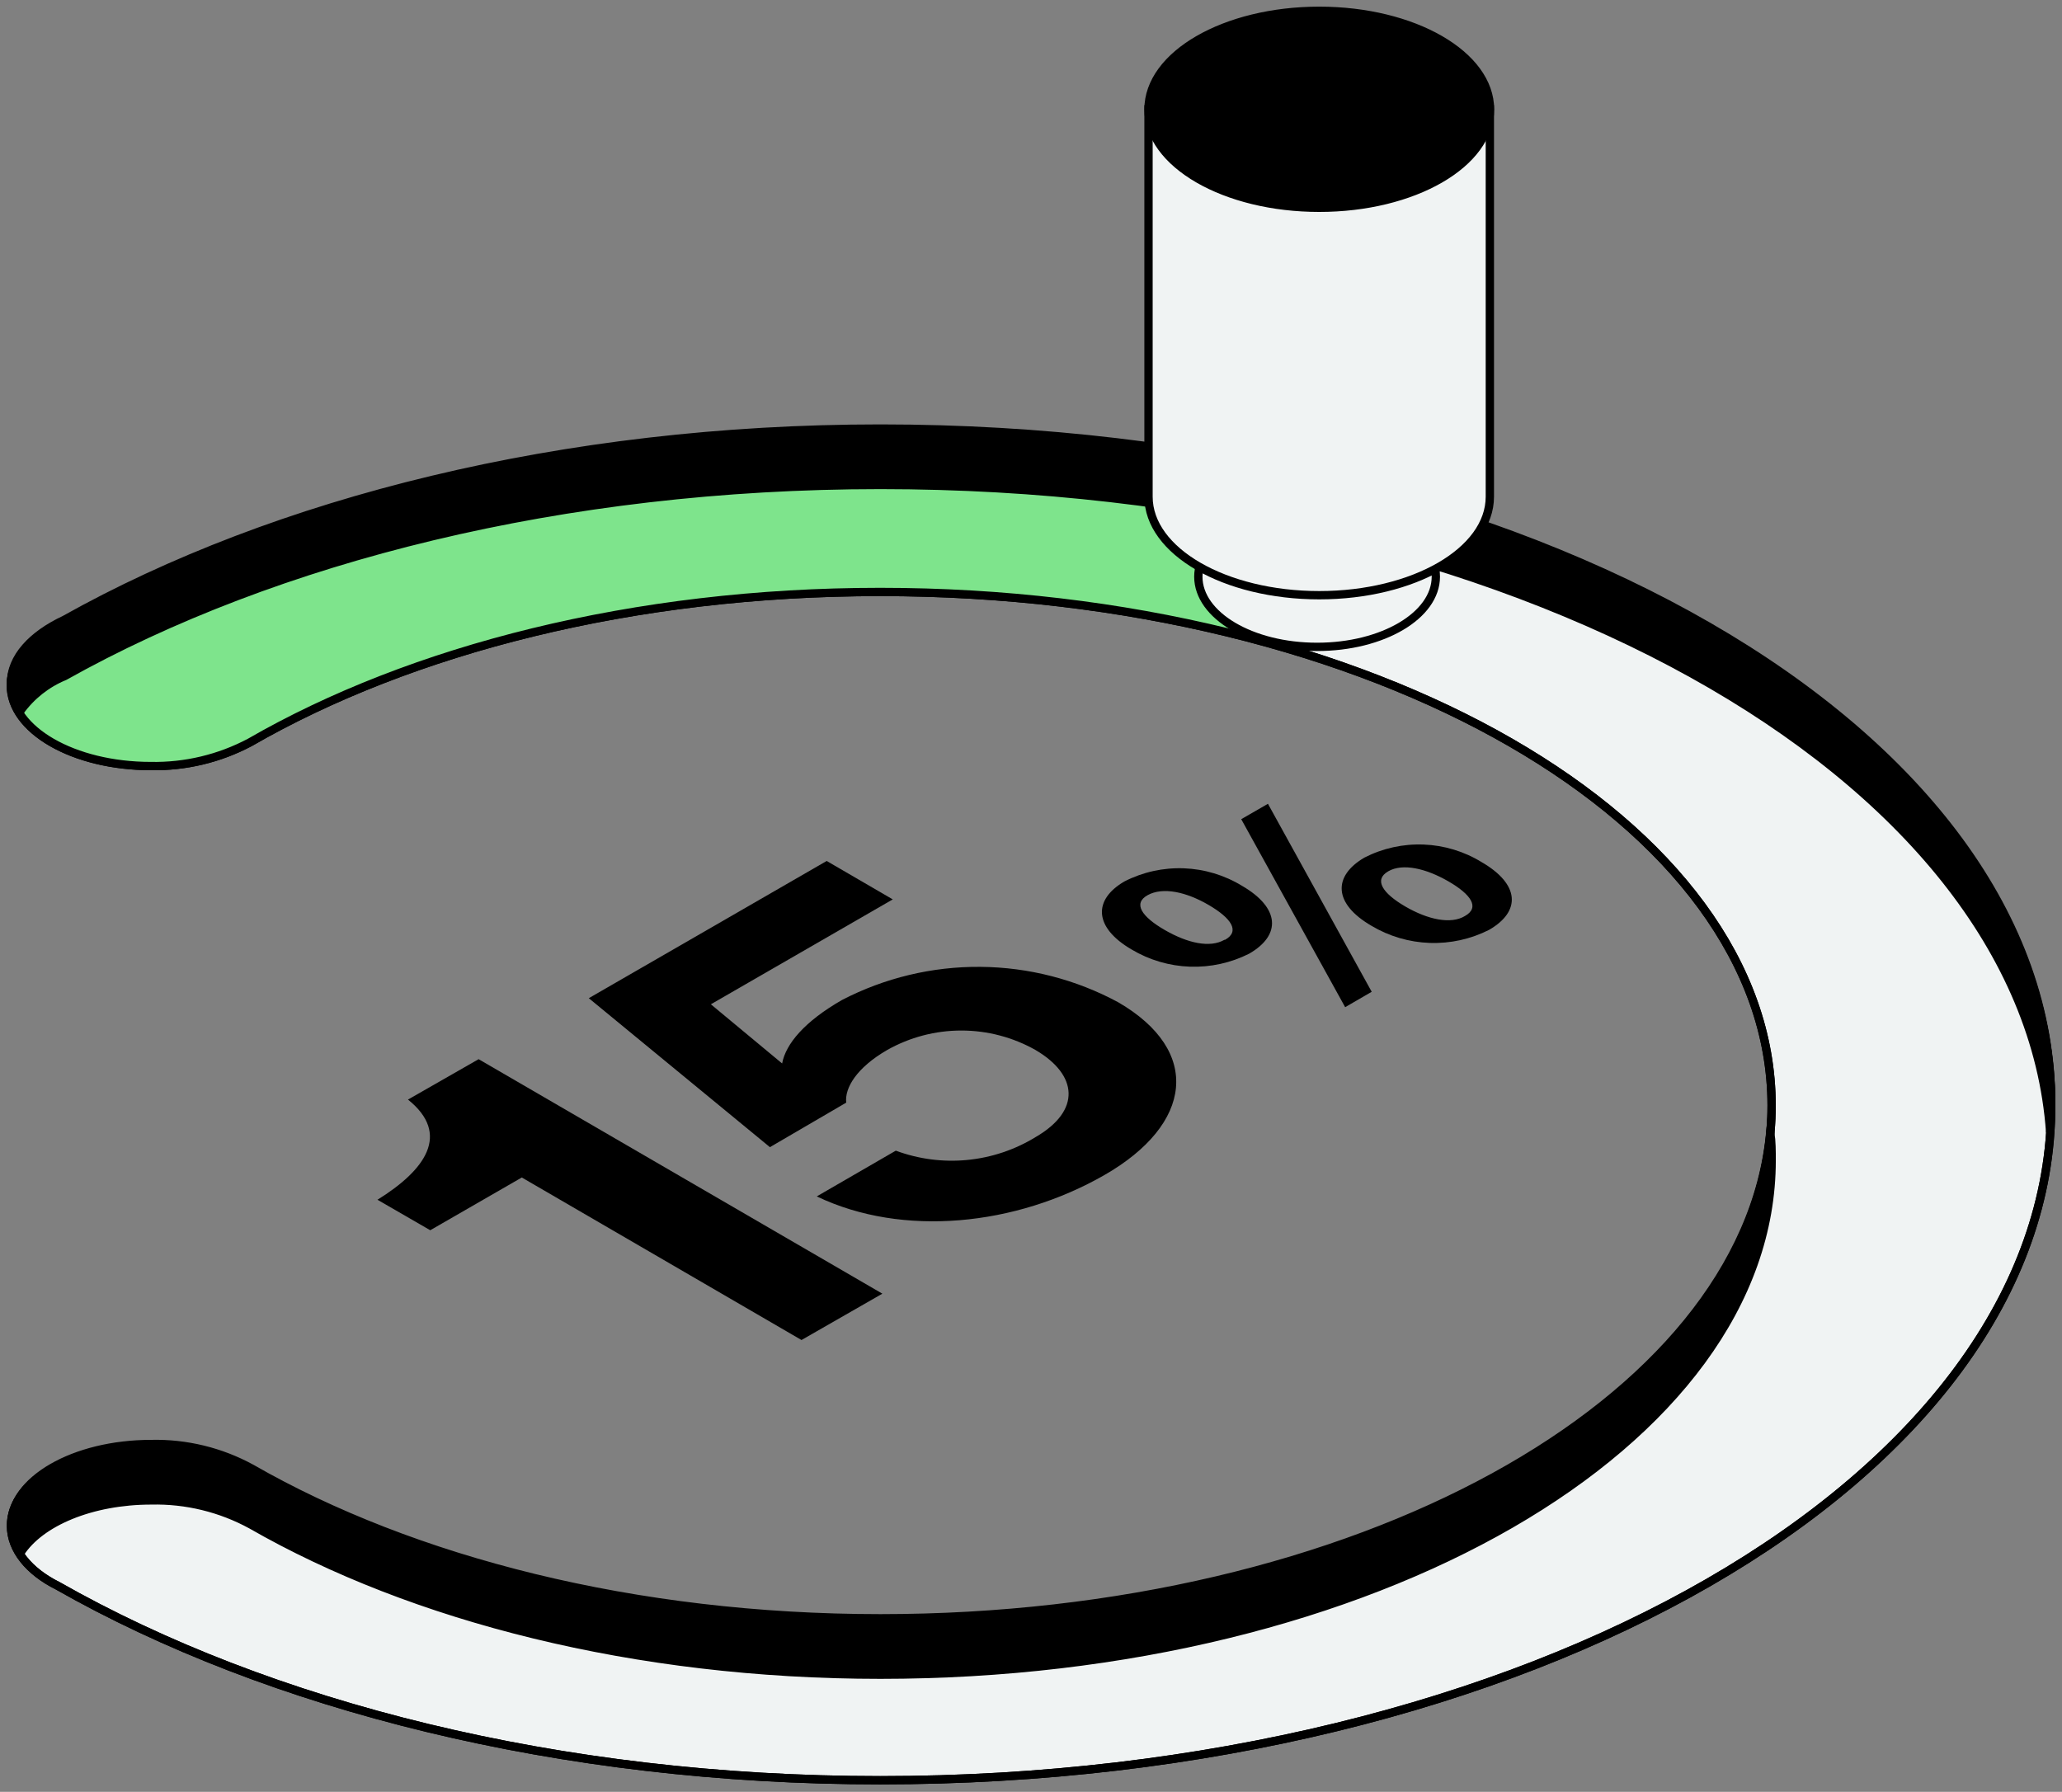 <svg width="191" height="166" viewBox="0 0 191 166" fill="none" xmlns="http://www.w3.org/2000/svg">
<rect x="0" y="0" width="191" height="166" fill="#808080" stroke="none"/>
<g id="Group 48098018">
<path id="Vector" d="M81.554 39.928C52.148 39.928 25.5 46.686 5.962 57.622C2.951 59.033 1 61.107 1 63.491C1 67.626 6.81 70.97 13.964 70.97C17.159 71.031 20.316 70.278 23.139 68.782C38.082 60.161 58.722 54.842 81.525 54.842C127.132 54.842 164.101 76.148 164.101 102.421C164.101 128.693 127.132 150.014 81.525 150.014C58.779 150.014 38.195 144.708 23.252 136.143C20.412 134.592 17.214 133.814 13.978 133.886C6.81 133.886 1.014 137.23 1.014 141.35C1.014 143.565 2.682 145.583 5.34 146.909C24.92 158.042 51.823 164.928 81.525 164.928C141.439 164.928 190 136.948 190 102.421C190 67.894 141.467 39.928 81.554 39.928Z" fill="#F0F3F3" stroke="black" stroke-width="0.77" stroke-miterlimit="10"/>
<path id="Vector_2" d="M5.978 57.602C2.957 59.01 1 61.081 1 63.461C1 67.587 6.829 70.924 14.005 70.924C17.21 70.985 20.378 70.234 23.209 68.742C38.199 60.137 58.905 54.828 81.781 54.828C94.513 54.765 107.188 56.515 119.42 60.024L126 45.322C111.545 41.696 96.689 39.884 81.781 39.928C52.31 39.943 25.577 46.688 5.978 57.602Z" fill="#7EE48C"/>
<path id="Vector_3" d="M122 59.928C128.075 59.928 133 57.018 133 53.428C133 49.838 128.075 46.928 122 46.928C115.925 46.928 111 49.838 111 53.428C111 57.018 115.925 59.928 122 59.928Z" fill="#F0F3F3" stroke="black" stroke-width="0.77" stroke-miterlimit="10" stroke-linecap="round"/>
<path id="Vector_4" d="M81.554 39.928C52.148 39.928 25.5 46.686 5.962 57.622C2.951 59.033 1 61.107 1 63.491C1 67.626 6.81 70.97 13.964 70.97C17.159 71.031 20.316 70.278 23.139 68.782C38.082 60.161 58.722 54.842 81.525 54.842C127.132 54.842 164.101 76.148 164.101 102.421C164.101 128.693 127.132 150.014 81.525 150.014C58.779 150.014 38.195 144.708 23.252 136.143C20.412 134.592 17.214 133.814 13.978 133.886C6.81 133.886 1.014 137.23 1.014 141.35C1.014 143.565 2.682 145.583 5.34 146.909C24.92 158.042 51.823 164.928 81.525 164.928C141.439 164.928 190 136.948 190 102.421C190 67.894 141.467 39.928 81.554 39.928Z" stroke="black" stroke-width="0.77" stroke-miterlimit="10"/>
<g id="Group">
<path id="Vector_5" d="M5.975 62.643C25.508 51.696 52.151 44.929 81.55 44.929C139.924 44.929 187.556 71.556 189.902 104.892C189.902 104.03 190.001 103.154 190.001 102.279C190.001 67.728 141.45 39.703 81.55 39.703C52.151 39.703 25.508 46.469 5.975 57.416C2.964 58.829 1.014 60.905 1.014 63.292C1.034 64.226 1.324 65.133 1.848 65.906C2.892 64.454 4.321 63.324 5.975 62.643Z" fill="black" stroke="black" stroke-width="0.77" stroke-miterlimit="10"/>
<path id="Vector_6" d="M14.016 139.005C17.251 138.933 20.449 139.712 23.288 141.265C38.228 149.839 58.807 155.15 81.549 155.15C127.145 155.15 164.106 133.821 164.106 107.505C164.106 106.629 164.106 105.768 163.979 104.892C161.618 129.993 125.619 149.924 81.549 149.924C58.807 149.924 38.228 144.613 23.288 136.038C20.449 134.486 17.251 133.706 14.016 133.778C6.85 133.778 1.055 137.126 1.055 141.251C1.069 142.185 1.359 143.094 1.889 143.864C3.726 141.025 8.461 139.005 14.016 139.005Z" fill="black" stroke="black" stroke-width="0.77" stroke-miterlimit="10"/>
</g>
<g id="Group_2">
<path id="Vector_7" d="M106.385 10.125V46.018C106.385 51.06 113.452 55.143 122.201 55.143C130.95 55.143 138.003 51.06 138.003 46.018V10.125H106.385Z" fill="white"/>
<path id="Vector_8" d="M106.385 10.125V46.018C106.385 51.06 113.452 55.143 122.201 55.143C130.95 55.143 138.003 51.06 138.003 46.018V10.125H106.385Z" fill="#F0F3F3" stroke="black" stroke-width="0.77" stroke-miterlimit="10"/>
<path id="Vector_9" d="M122.201 19.25C130.936 19.25 138.017 15.165 138.017 10.125C138.017 5.085 130.936 1 122.201 1C113.466 1 106.385 5.085 106.385 10.125C106.385 15.165 113.466 19.25 122.201 19.25Z" fill="black" stroke="black" stroke-width="0.77" stroke-miterlimit="10" stroke-linecap="round"/>
</g>
<g id="Group_3">
<path id="Vector_10" d="M44.334 98.126L81.733 119.85L74.242 124.144L48.334 109.087L39.853 113.974L34.963 111.149C39.387 108.409 41.79 105.075 37.79 101.869L44.334 98.126Z" fill="black"/>
<path id="Vector_11" d="M76.575 79.763L82.695 83.323L65.847 93.041L72.447 98.522C72.787 96.7 74.539 94.623 77.988 92.645C81.948 90.59 86.351 89.535 90.813 89.572C95.275 89.609 99.66 90.737 103.585 92.857C111.345 97.363 110.496 104.158 102.299 108.861C94.101 113.565 83.613 114.653 75.656 110.839L82.977 106.601C85.09 107.386 87.353 107.681 89.596 107.463C91.839 107.245 94.003 106.521 95.924 105.344C100.164 102.886 99.839 99.581 95.924 97.279C93.826 96.094 91.458 95.472 89.048 95.472C86.638 95.472 84.27 96.094 82.172 97.279C79.345 98.917 78.228 100.796 78.384 102.152L71.317 106.277L54.54 92.476L76.575 79.763Z" fill="black"/>
<g id="Group_4">
<path id="Vector_12" d="M115.046 82.065C118.551 84.099 118.707 86.628 115.71 88.351C114.011 89.208 112.122 89.623 110.219 89.556C108.317 89.489 106.462 88.944 104.827 87.969C101.307 85.921 101.237 83.35 104.162 81.655C105.86 80.788 107.752 80.371 109.658 80.442C111.563 80.514 113.418 81.073 115.046 82.065ZM113.477 87.066C114.89 86.275 114.042 85.06 111.965 83.845C109.887 82.63 107.724 82.15 106.311 82.927C104.897 83.704 105.788 84.947 107.894 86.161C110 87.376 112.063 87.842 113.42 87.066" fill="black"/>
<path id="Vector_13" d="M114.974 75.892L117.448 74.466L127.059 91.882L124.6 93.309L114.974 75.892Z" fill="black"/>
<path id="Vector_14" d="M126.381 79.452C128.077 78.584 129.967 78.167 131.871 78.241C133.775 78.315 135.627 78.878 137.25 79.875C140.755 81.909 140.925 84.424 137.928 86.147C136.227 87.007 134.336 87.423 132.431 87.356C130.525 87.289 128.668 86.742 127.031 85.766C123.512 83.718 123.441 81.175 126.381 79.452ZM135.695 84.862C137.109 84.071 136.246 82.856 134.169 81.655C132.091 80.455 129.929 79.946 128.586 80.723C127.243 81.5 128.049 82.743 130.155 83.972C132.261 85.201 134.395 85.653 135.695 84.862Z" fill="black"/>
</g>
</g>
</g>
</svg>
